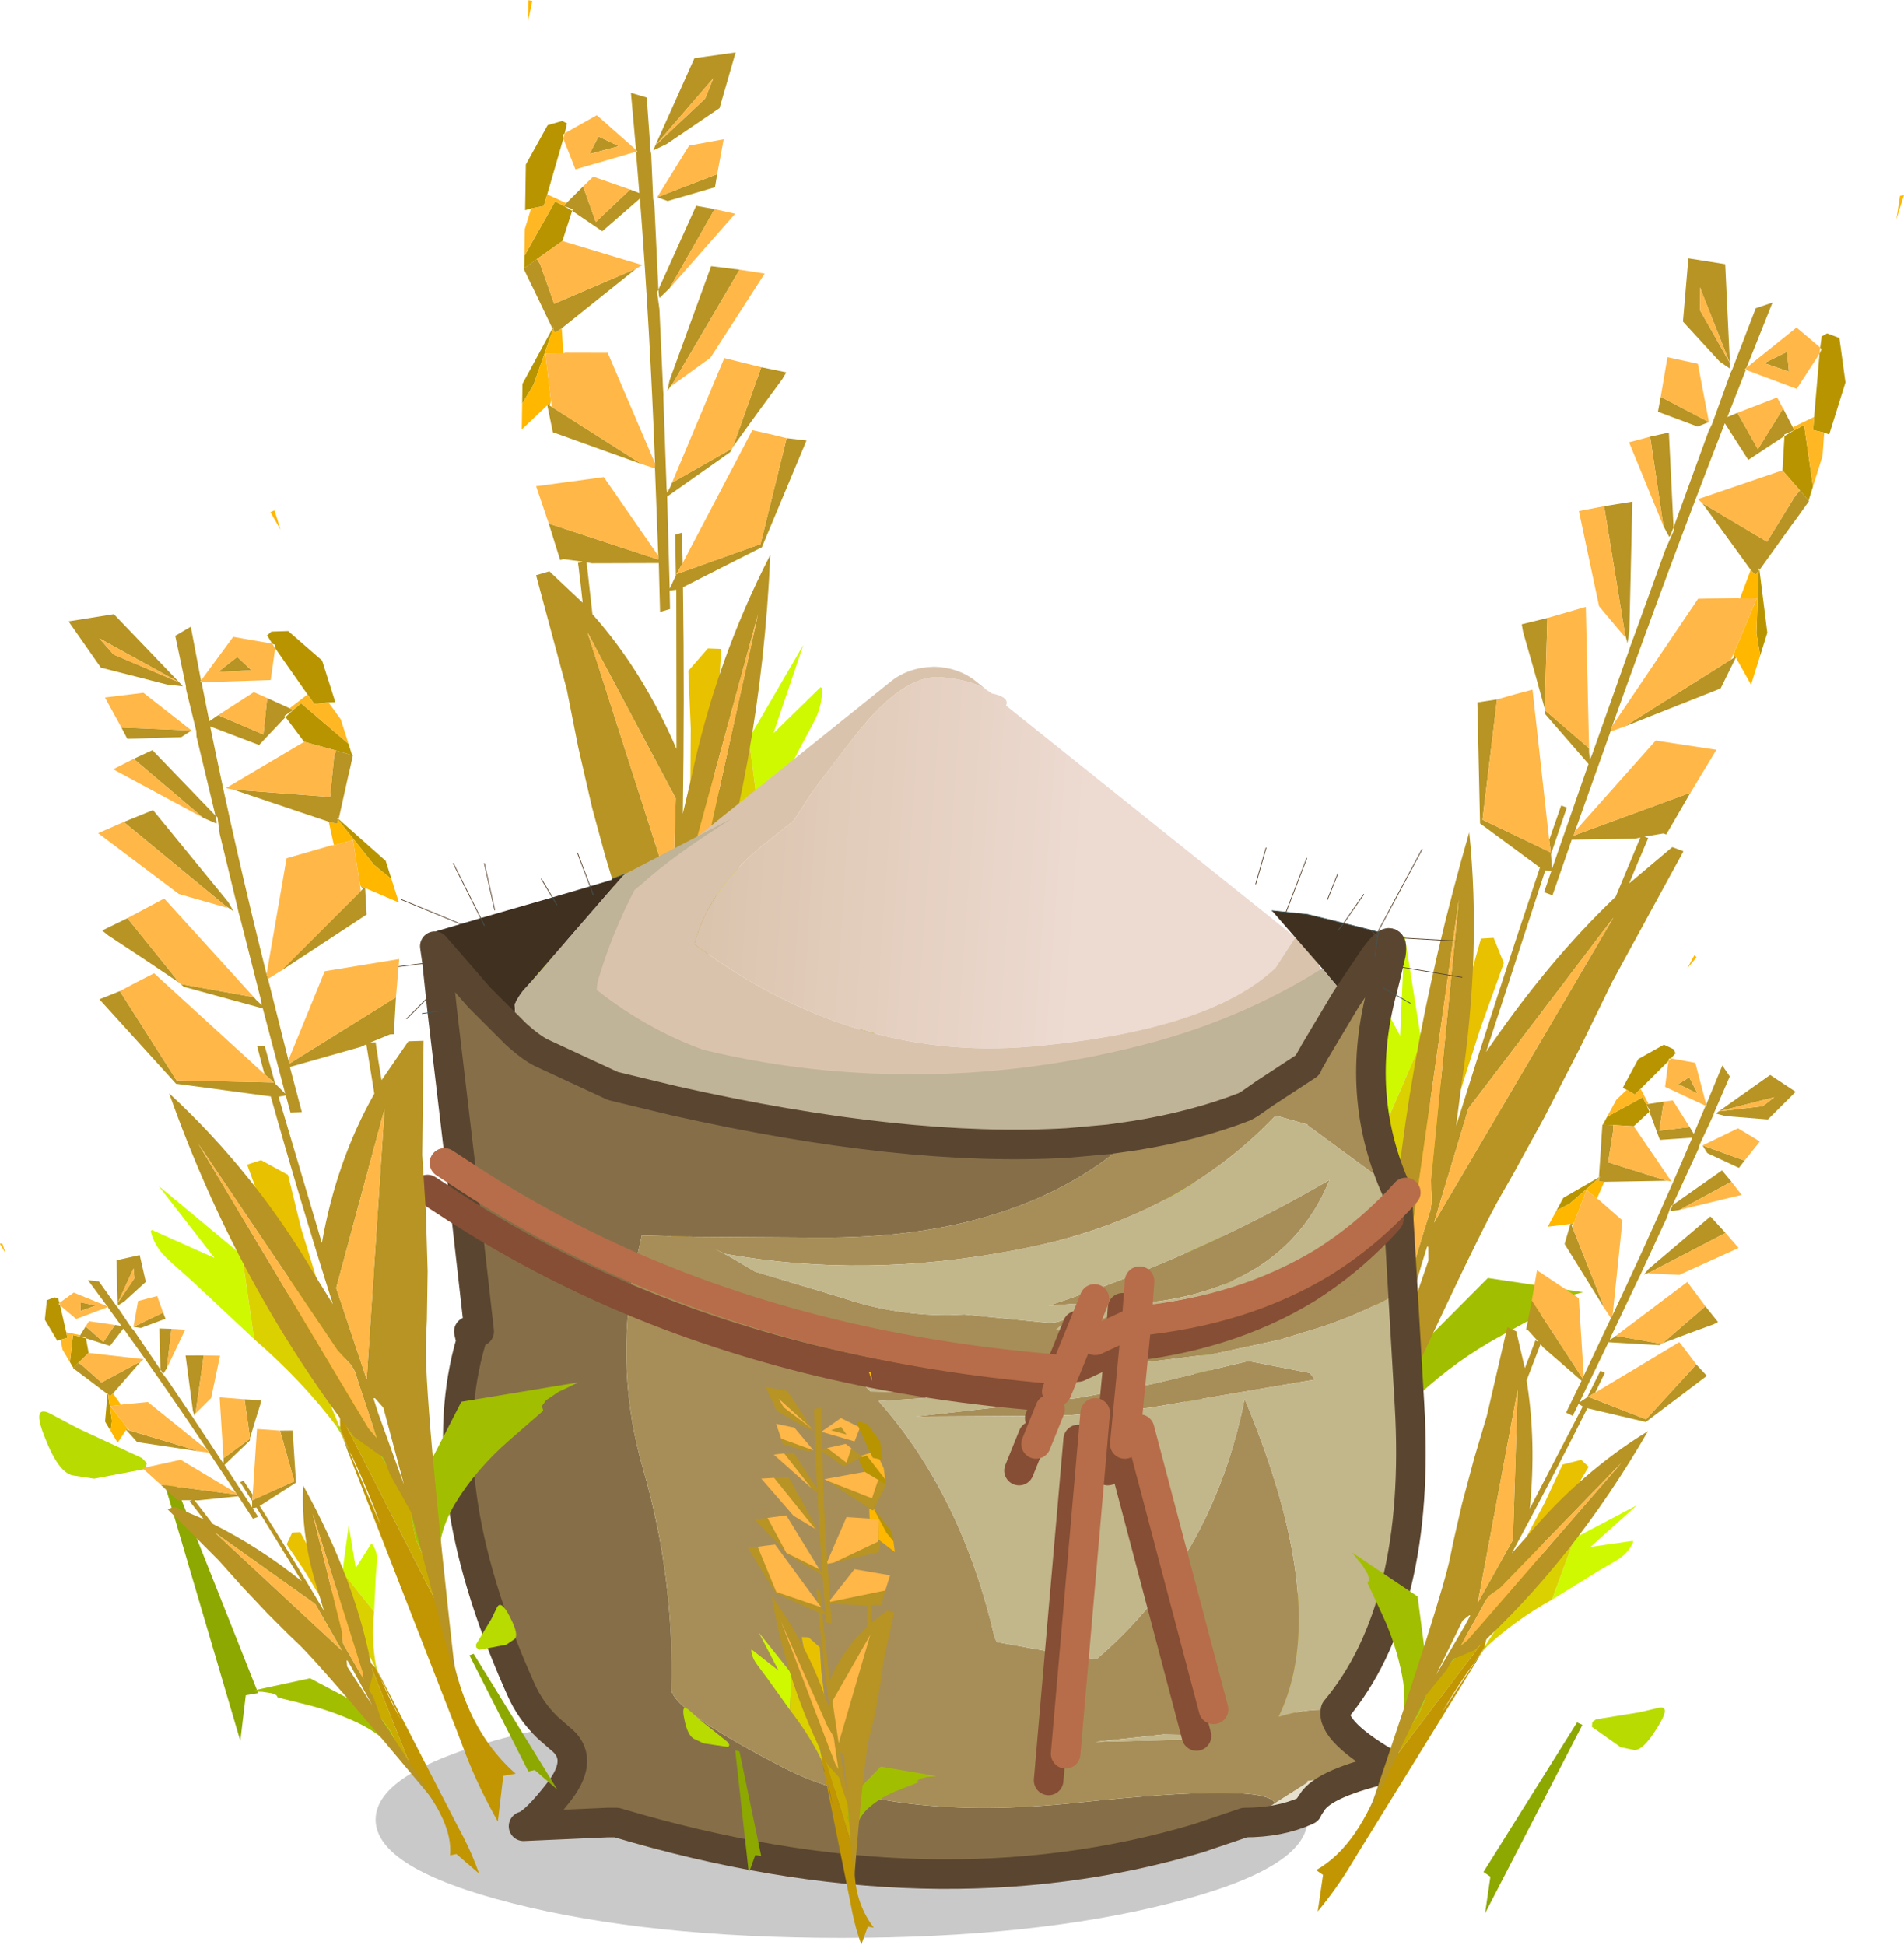 <svg viewBox="0 0 128.73 131.49" xmlns="http://www.w3.org/2000/svg" xmlns:xlink="http://www.w3.org/1999/xlink"><g transform="translate(-45.653 -21.12)"><use transform="matrix(.755 .283 -.301 .964 148.6 24.64)" width="35.9" height="114.3" xlink:href="#a"/><use transform="matrix(-.9 .262 -.013 .845 112.11 12.186)" width="35.9" height="114.3" xlink:href="#a"/><use transform="matrix(1.078 0 0 .75 83 66.2)" width="48.15" height="39.9" xlink:href="#b"/><use transform="translate(69.65 76.45)" width="74.85" height="75.7" xlink:href="#c"/><use transform="matrix(1.028 -.033 .245 .772 29.103 56.755)" width="35.9" height="114.3" xlink:href="#a"/><use transform="matrix(-.602 -.281 -.289 .535 180.78 95.284)" width="35.9" height="114.3" xlink:href="#a"/><use transform="matrix(.48 .14 .047 .354 88.148 109.12)" width="35.9" height="114.3" xlink:href="#a"/><use transform="matrix(-.469 .176 .232 .392 61.652 99.19)" width="35.9" height="114.3" xlink:href="#a"/></g><defs><g id="a" transform="translate(26.55 92.95)"><use transform="translate(-26.55 -36.65)" width="35.9" height="58" xlink:href="#d"/><use transform="translate(-13.9 -92.95)" width="21.55" height="102.2" xlink:href="#e"/></g><g id="d" fill-rule="evenodd"><path d="m-25.7-15.3 1.55 1.4 3.55 2.75.2.45-.2.5-3.55.7-1.35-.35q-.85-.35-1-3.3-.2-2.95.8-2.15" fill="#b8db01" transform="translate(26.55 36.65)"/><path d="m-3.95-6.8 5.3-8.35 8-1.35-.75.4-.7.35-1 .7-.4.5v.4L3.7-11.7Q.9-9.25-1.15-6.35-4-2.3-3.9 2.65l-.55-6 .15-1.75.3-1.15.05-.55" fill="#a2be01" transform="translate(26.55 36.65)"/><path d="m-8.4-26.1 1.15 1.85-.45-12.05 1-.35 1.45 1.35-.25 4.7-.05 6.8.35 7.65-.6 1.8-.55-2.45-2.05-9.3" fill="#e8c100" transform="translate(26.55 36.65)"/><path d="m-10.85-21.15-2.75-5.05-1.1-1.9q-.75-1.25-.65-2.7l.1-.1 3.5 2.6-2.15-6.4 4 6.25-.95 7.3" fill="#cff901" transform="translate(26.55 36.65)"/><path d="M-7.3-13.4q-1.25-3.95-3.55-7.75l.95-7.3 1.5 2.35 2.05 9.3-.45 2.35-.7-4.8.1 1.6.3 4.3h-.05l-.15-.05" fill="#dbd101" transform="translate(26.55 36.65)"/><path d="m-4-6.25-.3 1.15-.15 1.75.55 6-.25 1.45-2.65-18.55.45-2.35.55 2.45 1.8 8.1m-3.1-6.1-.05-.4.05-.4.15 2.15-.15-1.35" fill="#caab00" transform="translate(26.55 36.65)"/><path d="m-3.95-6.8-.05.55-1.8-8.1.6-1.8.1 1.25q.35 4 1.15 8.1" fill="#94b700" transform="translate(26.55 36.65)"/><path d="m-7.15-12.75-.15-.65.15.05h.1l-.05.2-.05.4" fill="#acd400" transform="translate(26.55 36.65)"/><path d="M-4.15 4.1Q-5.5 12.75-2.8 17.25l-.85.15-1.3 3.95q-.55-3-.7-5.95l-.1-2.1-1.3-24.25.1-.05-.15-2.15.05-.2.25-1.1L-4.15 4.1M-6.95-11l.5 6.4q-.1-3.1-.45-6.25l-.05-.15" fill="#c19602" transform="translate(26.55 36.65)"/><path d="m-7.05-10.95-.05-1.4.15 1.35-.1.05" fill="#998600" transform="translate(26.55 36.65)"/><path d="M-19.65-9.95h.6l1.15 19.5-.85.15-1.3 3.95.4-23.6" fill="#8da800" transform="translate(26.55 36.65)"/></g><g id="f" fill-rule="evenodd"><path d="m9.7-39.9-.15-.7H9.5l.4-.35H11l1.6 2.65v3.65h-.45l-.95.1-.25-.85-1.15-4.1.05-.3-.15-.1m2.9 8.9v1l-.95-.45-1.9-.85-.7-2.2.65-.6.65-.55L12.6-31m-2.2 6.5 2.2 3.75v1.6l-.85-1.3-1.4-4 .05-.05" fill="#b79400" transform="translate(8.9 51.45)"/><path d="M12.6-51.45v1.7l-.3-1.55.3-.15m0 32.3v2.05l-1.9-1.35-.25-.15v-.25l.45-3.8-1.35.4.15-2.05.5.2.15-.35 1.4 4 .85 1.3" fill="#ffb700" transform="translate(8.9 51.45)"/><path d="M12.6-30h.05L12-28.4l-.05.1-1.55 3.8-.1-.1.05.15-.15.35-.5-.2-5.55-3.05 6.15.9 1.1-3.5.25-.5.95.45m-1.9 11.55-.45 2.3L3.5-11.5l6.85-6.7.2-.2-.1-.2.25.15m-8.2 7.6-.35 7.1v.3l8.3-5.45-.9 3.2H9.3l-1.45.65h.35l-.05.35-.1.85L8-3.5l-.2 1.75 2.55-3.3h1L8.9 4.85 8 9.6l-.05.25-1.1 5.1-1.05 4.2-.45 1.65Q4.1 25.3.2 50.75L.8 35.8l-.6-3.4-.05-1.45-.25-.25-1.25-1.6Q-5.85 15.5-6.3-1.2q3.95 7.15 5.7 16.05l.6 2.7Q0 8.4.25-.65L-5.6-2h-.05L-8.9-9.55l1.5-.65 1.85 7.9 6.3.45L.3-2.6l.1-2.45h.5l-.1 3.3.45.9.3-7.45-4.7-2.1-.15-.25L1.2-9.3l.1.25.25.45.05-.35.35-7.4v-.25l.05-.75.35-6.2.2-1.45-.1-.15-.05.55-.05.15L1.6-25l-3.3-5.3 1.4-.7 2.75 5.85.4-6.9.1-.5.2-3.65.05-.25.35-4.4 1.2-.75-.45 4.7-.1.15h.1l-.3 3.4.7-.5 2.55 1.8 1-3.15 1.25.95.2.15-.7.5.05.1-2.3 2.35-2.8-1.75q-.9 10.6-1.45 21.65v.4m-5.85.1-1.85-2.2-1.8-2.1-.3-.45 1.9-1 2.05 5.75m10.5-28.1.65 1.2-2.2.05 1.55-1.25M3-36.45l-1-.2-3.95-1.65-1.15-4.1 3.1-.5 2.85 6.1.15.35m-.35 3.85-.8.55H-1.7l-.15-1 4.5.45m-6.3 7.75 2.15-.95 3 8.2.15.8-.45-.55-4.85-7.5m4.7 24.2H1L.75-.6l-.2 12.8Q3.2 5.1 7.05-.6l.5-4.3-.4.2L2.1-3.15v.1L1.95.8H1.2l.05-1.45V-.7l-.2.05m-.5 16.8.1 8L7.4.75.55 16.15m-.5 8.4v-1.1l-.1-.55-.6-1.35-4.8-18.3 5.2 25.15.35.9-.05-4.4v-.35m.65 1.3v1.25l.2 6.3.25-6.75-.35-.85H.7v.05M-.85-39.4l3.7 2.6-4.3-4.05.6 1.45" fill="#b79423" transform="translate(8.9 51.45)"/><path d="m12.15-34.65.45 1.5V-31l-2.25-3.65-.65.55-.2-.15 1.45-1.15.25.85.95-.1" fill="#ffb723" transform="translate(8.9 51.45)"/><path d="m3.5-11.5-1 .65v-.4l3.7-10 3.2-1h.15l1.35-.4-.45 3.8-.1.65-6.85 6.7M2.15-3.75l4.2-7.6 5.1-.85-1 3.3-8.3 5.45v-.3M-7.4-10.2q1.3-.75 2.6-1.45L.3-2.6l.45.75-6.3-.45-1.85-7.9m4.1-.45-.05-.1-2.05-5.75 2.8-1.6 3.8 8.8-4.5-1.35M1.6-25l-4.85-4.45 1.55-.85L1.6-25m2.7-11.9 3-3.7 2.4.7.1.4-.95 2.75H4.3v-.15m2.85-1.95L5.6-37.6l2.2-.05-.65-1.2m-2.45 5 2.8-1.9.75.55-1 3.15-2.55-1.8m5.05 2.55 1.9.85-.25.5-1.1 3.5-6.15-.9-.45-.15 6.05-3.8m-7.1-1.3-4.5-.45-.45-2.65L.3-36l2.35 3.4M1.2-17.35l.15.25-2.9-1.35-4-5.5 1.9-.9 4.85 7.5M.05 24.55v.35l.05 4.4-.35-.9-5.2-25.15 4.8 18.3.6 1.35.1.55v1.1m.5-8.4L7.4.75.65 24.15l-.1-8M-.85-39.4l-.6-1.45 4.3 4.05-3.7-2.6" fill="#ffb747" transform="translate(8.9 51.45)"/></g><g id="b" fill-rule="evenodd"><path d="m46.6 24.4-1.25 2.75q-4.2 5.7-15.4 7.1Q18.75 35.6 8.9 25q.6-3.1 2.1-5.75 1.05-1.9 2.55-3.55l1.6-1.85.7-1.55q.2-.65 3.15-6.1Q22 .65 24.4.95q1.9.25 2.8 1.1l.35.35q1.15.35.9 1.1L46.6 24.4" fill="url(#g)"/><path d="M27.2 2.05q-.9-.85-2.8-1.1Q22 .65 19 6.2q-2.95 5.45-3.15 6.1l-.7 1.55-1.6 1.85q-1.5 1.65-2.55 3.55Q9.5 21.9 8.9 25q9.85 10.6 21.05 9.25 11.2-1.4 15.4-7.1l1.25-2.75.5.6q.8.9 1.05 2.2.05 3.9-3.65 6.2-7.05 4.45-14.35 5.85-10.35 2-21.35-2.05-4.85-1.85-7-4.9l-.25-.35q-.85-1.3-1.2-2.8L.2 28.7q-.25-1.25-.2-2.65L.7 25l5.6-6.5.3-.3L21.25 1.3q1.1-1.25 2.7-1.3 1.5.05 2.6 1.3l.65.75" fill="#dac3ac"/><path d="m6.6 18.2-.3.3-.45.15.75-.45" fill="#be9b6d"/></g><g id="c"><path d="m83 81.8.3.5-.3-.5 2.55-.75.2.55-.2-.55 1.5-.45v-.05l.8-.3-6.55 7.55q-.55.55-.85 1.25l.1 2-2.5-2.5v-1.4L75.1 84.1l1.7-.5 1.35-.4L83 81.8m-4.6 1.9-.25-.5.25.5m58.25 5-.6-.9-1-1.2-3.4-3.9.95.1 1.45.15 2.45.6-.4.5.4-.5 1.8.45.5.45-.5-.45.55.15-.05.3-.2 1.35-1.55 2.3-.4.6" fill="#403020" fill-rule="evenodd" transform="translate(-69.65 -76.45)"/><path d="M80.55 91.05q1 .9 1.7 1.25l4.85 2.25 4.15 1q15.55 3.5 26.6 2.85l2.8-.25 1.75-.25q-7.45 6.8-20.6 6.9h-1.15l-7.9-.05-3.7-.1-.5 2.2q-1.35 6.95.6 13.65 2.1 7.3 1.9 14.9.25 1.45 7.5 5.2t20 2.4 13.3.05l-2.05 1.3-3.1 1.05q-17.9 5.35-39.35-1.05l-.25-.15-.4.15-5.65.25q.75-.2 2.45-2.4 1.7-2.25 0-3.55l-.8-.7q-1.2-1.15-1.85-2.65l-.2-.45Q74.7 121.3 77.5 111.8l-.15-.65h.7l-1.2-10.65-1.3-11.05-.35-3.3-.15-1.05 3 3.45 2.5 2.5" fill="#866f48" fill-rule="evenodd" transform="translate(-69.65 -76.45)"/><path d="M122.4 97.9q4.05-.65 7.4-1.95l.3.1.05-.3v-.05l1-.65 2.9-1.9v-.05l.4-.7.05-.1 2.15-3.6.4-.6.65-1 .8-.75 1.2-.75-.4 1.7-.15.6q-2 7.25.95 13.75l-6.05-4.45v-.05l-2.15-.6q-3.05 3.2-6.95 5.4-4.7 2.6-10.65 3.7-10.2 1.95-19.65.25l-.7-.35 1.05.55 1.7 1 6.15 1.85.45.15q3.15.95 6.45.95l1.1-.05 5.5.55q.85.1 1.6-.4l.2-.05-.55.45-.55.5.95.15-.5-.1 1.45-.4 3.3-1.15.3-.05q6.5-.95 12.6-3.05l.65-.25 4.35-1.75-.1 4.2q-2.3 1.25-4.9 2.15l-2.95.9-4.4.95-5.6.7-2.35.15q-1.15 1.2-2.75 1.7l-4.55.25-4.75-.45-3.8-.3.5.5 2.8.05q.5 0 1 .4l-3.25.2q5.6 6.3 7.85 16l.15.3 5.25.95 1.5.2q3.15-2.7 5.4-6.1l.9-1.45q2.6-4.5 3.7-10.05 5.9 14.1 2.3 21.5 1.95-.6 3.85-.45-.35 1.45 3.9 3.85l-5.8.95v.1l-2.2 1.4q-.55-1.4-13.3-.05t-20-2.4-7.5-5.2q.2-7.6-1.9-14.9-1.95-6.7-.6-13.65l.5-2.2 3.7.1 7.9.05h1.15q13.15-.1 20.6-6.9m7.75-2.15 1-.7-1 .7m-49.5 39.1.2.45q-.65-.25-.2-.45m41.95-25.6-1.55.1h-1.6l-1.4-.05-1.5.1q9.95-3.25 19-8.5-2.85 6.95-11.5 8.2l-1.45.15m.95 5.45 6.5-1.55 4.15.8.35.45-11.15 1.9-1.45.15-2.25.2-1.65.15-1.6.05-8.9.05 10.95-1.25 3.55-.65 1.5-.3m.75 23.7-4.6.5 6-.15 1.6-.3-3-.05" fill="#a78e58" fill-rule="evenodd" transform="translate(-69.65 -76.45)"/><path d="M135.95 136.75q-1.9-.15-3.85.45 3.6-7.4-2.3-21.5-1.1 5.55-3.7 10.05l-.9 1.45q-2.25 3.4-5.4 6.1l-1.5-.2-5.25-.95-.15-.3q-2.25-9.7-7.85-16l3.25-.2q-.5-.4-1-.4l-2.8-.05-.5-.5 3.8.3 4.75.45 4.55-.25q1.6-.5 2.75-1.7l2.35-.15 5.6-.7 4.4-.95 2.95-.9q2.6-.9 4.9-2.15l.1-4.2-4.35 1.75-.65.25q-6.1 2.1-12.6 3.05l-.3.05-3.3 1.15-1.45.4.5.1-.95-.15.55-.5.55-.45-.2.05q-.75.5-1.6.4l-5.5-.55-1.1.05q-3.3 0-6.45-.95l-.45-.15-6.15-1.85-1.7-1-1.05-.55.7.35q9.45 1.7 19.65-.25 5.95-1.1 10.65-3.7 3.9-2.2 6.95-5.4l2.15.6v.05l6.05 4.45.05.7.8 13.75q.8 13.7-5 20.65m-11.65 1.65 3 .05-1.6.3-6 .15 4.6-.5m-.75-23.7-1.5.3-3.55.65-10.95 1.25 8.9-.05 1.6-.05 1.65-.15 2.25-.2 1.45-.15 11.15-1.9-.35-.45-4.15-.8-6.5 1.55m-.95-5.45 1.45-.15q8.65-1.25 11.5-8.2-9.05 5.25-19 8.5l1.5-.1 1.4.05h1.6l1.55-.1" fill="#c2b68b" fill-rule="evenodd" transform="translate(-69.65 -76.45)"/><path d="m82.7 137.95.8.7q1.7 1.3 0 3.55-1.7 2.2-2.45 2.4l5.65-.25h.65q21.45 6.4 39.35 1.05l3.1-1.05q2.35 0 4.15-.8l.1.6q0 3.3-9.25 5.65-9.2 2.35-22.25 2.35t-22.3-2.35q-9.2-2.35-9.2-5.65t9.2-5.65l2.45-.55" fill="#666" fill-opacity=".353" fill-rule="evenodd" transform="translate(-69.65 -76.45)"/><path d="m129.8 95.95.35-.2-.05.3-.3-.1m8.8-10.15q1.3-1.75 1.1-.2l-1.2.75-.8.75-.65 1 1.55-2.3m-51.9 58.55.4-.15.25.15h-.65m43.1 0 2.05-1.3 2.2-1.4v-.1l5.8-.95q-4.7 1.05-5.5 2.4l-.3.45v.05l-.1.05q-1.8.8-4.15.8" fill="#e6e1ce" fill-rule="evenodd" transform="translate(-69.65 -76.45)"/><path d="M117.85 98.4q3.55-.7 7-1.95l-4.2 1.7-2.8.25" fill="url(#h)" fill-rule="evenodd" transform="translate(-69.65 -76.45)"/><path d="m87.85 80.25 7.3-3.8q-4.1 2.6-6.05 4.4l-.55.45q-1.5 2.9-2.4 5.9-.15.4-.15.85 3.35 2.65 7.2 4.05 4.1 1 8.4 1.4 10.95 1 21.6-1.8 6.45-1.7 11.85-5.1l1 1.2.6.9-2.15 3.6-.05.1-.4.7v.05l-2.9 1.9-1 .65v.05l-.35.2q-3.35 1.3-7.4 1.95l-1.75.25 4.2-1.7q-3.45 1.25-7 1.95-11.05.65-26.6-2.85l-4.15-1-4.85-2.25q-.7-.35-1.7-1.25l-.1-2q.3-.7.85-1.25l6.55-7.55" fill="#bfb398" fill-rule="evenodd" transform="translate(-69.65 -76.45)"/><path d="M10.9 14.6q1 .9 1.7 1.25l4.85 2.25 4.15 1q15.55 3.5 26.6 2.85m2.8-.25 1.75-.25q4.05-.65 7.4-1.95l.35-.2m1-.7 2.9-1.9m0-.05.4-.7.05-.1 2.15-3.6M51 21.7l-2.8.25m20.75-12.6q1.3-1.75 1.1-.2l-.4 1.7-.15.6m-2.1.2-.4.6m-5.5 6.35-1 .7m5.8 41q5.8-6.95 5-20.65l-.8-13.75-.05-.7q-2.95-6.5-.95-13.75m-2.1.2 1.55-2.3M8.4 12.1l-3-3.45.15 1.05.35 3.3 1.3 11.05L8.4 34.7h-.7l.15.65Q5.05 44.85 11 58.4l.2.45q.65 1.5 1.85 2.65l.8.7q1.7 1.3 0 3.55-1.7 2.2-2.45 2.4l5.65-.25h.65q21.45 6.4 39.35 1.05l3.1-1.05M10.9 14.6l-2.5-2.5m61.8 52.05q-4.25-2.4-3.9-3.85m-1.9 6.75-.1.05q-1.8.8-4.15.8m10.05-3.75q-4.7 1.05-5.5 2.4l-.3.45" fill="none" stroke="#5a4530" stroke-linecap="round" stroke-linejoin="round" stroke-width="2"/><path d="M13.35 5.35 12.6 4.1m3.3.5-.85-2.25m47.9 4 1.4-3.65m2.5 4.4 1.35-1.95m3.95-3.05L69.2 7.6v.1m-.05.3 5.35.3m-8.75-2.8.7-1.75m-5.55.7L61.6 2m9.05 8.05 4.2.7m-66.35-4-1.85-3.7m2.8 3.15-.7-3.15m-1.6 4.1-4-1.65m2.1 6.3L3.5 13.55M5.55 9.7 0 10.4" fill="none" stroke="#5a4530" stroke-linecap="round" stroke-linejoin="round" stroke-width=".05"/><path d="m15.9 4.6.2.55m-2.45.7-.3-.5M8.5 6.75l.25.5m53.25-1 .95.1M17.4 4.1l.8-.3m48.65 3.3-2.45-.6-1.45-.15m3.9.75-.4.5m2.7.4-.5-.45-1.8-.45m2.35.6-.05.3m.05-.3-.55-.15m.3 1.8.2-1.35m.35 3.45 1.85 1.05M5.9 13l-1.35.2" fill="none" stroke="#435555" stroke-linecap="round" stroke-linejoin="round" stroke-width=".05"/><path d="m46.3 40.55.6-1.45q-16-1.2-29.15-6.9-6.2-2.7-11.7-6.35L4.9 25.1m47 18 5 18.95m13-34.95-.55.6q-2.3 2.4-5 4.1-5.4 3.3-12.65 4l-.8 8.3m-2-2.1-2 23.05m-1.05-23.3-.95 2.35m2-5 1.95-4.8m2.85 1.5-2.8 1.3m3-4-.2 2.7" fill="none" stroke="#854e35" stroke-linecap="round" stroke-linejoin="round" stroke-width="2"/><path d="m47.45 38.75.6-1.45q-16-1.2-29.15-6.9-6.2-2.7-11.7-6.35l-1.15-.75m65 2-.55.6q-2.3 2.4-5 4.1-5.4 3.3-12.65 4l-.8 8.3m1-11-.2 2.7-2.8 1.3m3 6 5 18.95m-10-22.95L50 32.5m-3 7.45-.95 2.35m4-2.1-2 23.05" fill="none" stroke="#b76d49" stroke-linecap="round" stroke-linejoin="round" stroke-width="2"/></g><linearGradient id="g" x1="-819.2" x2="819.2" gradientTransform="matrix(-.015 -.001 .001 -.02 20.95 19.05)" gradientUnits="userSpaceOnUse"><stop stop-color="#eddad1" offset="0"/><stop stop-color="#dac3ac" offset="1"/></linearGradient><linearGradient id="h" x1="-819.2" x2="819.2" gradientTransform="matrix(-.012 0 -.001 -.023 112.65 81.1)" gradientUnits="userSpaceOnUse"><stop stop-color="#e2e1c7" offset="0"/><stop stop-color="#c8ab91" offset="1"/></linearGradient><use width="21.55" height="102.2" xlink:href="#f" id="e"/></defs></svg>